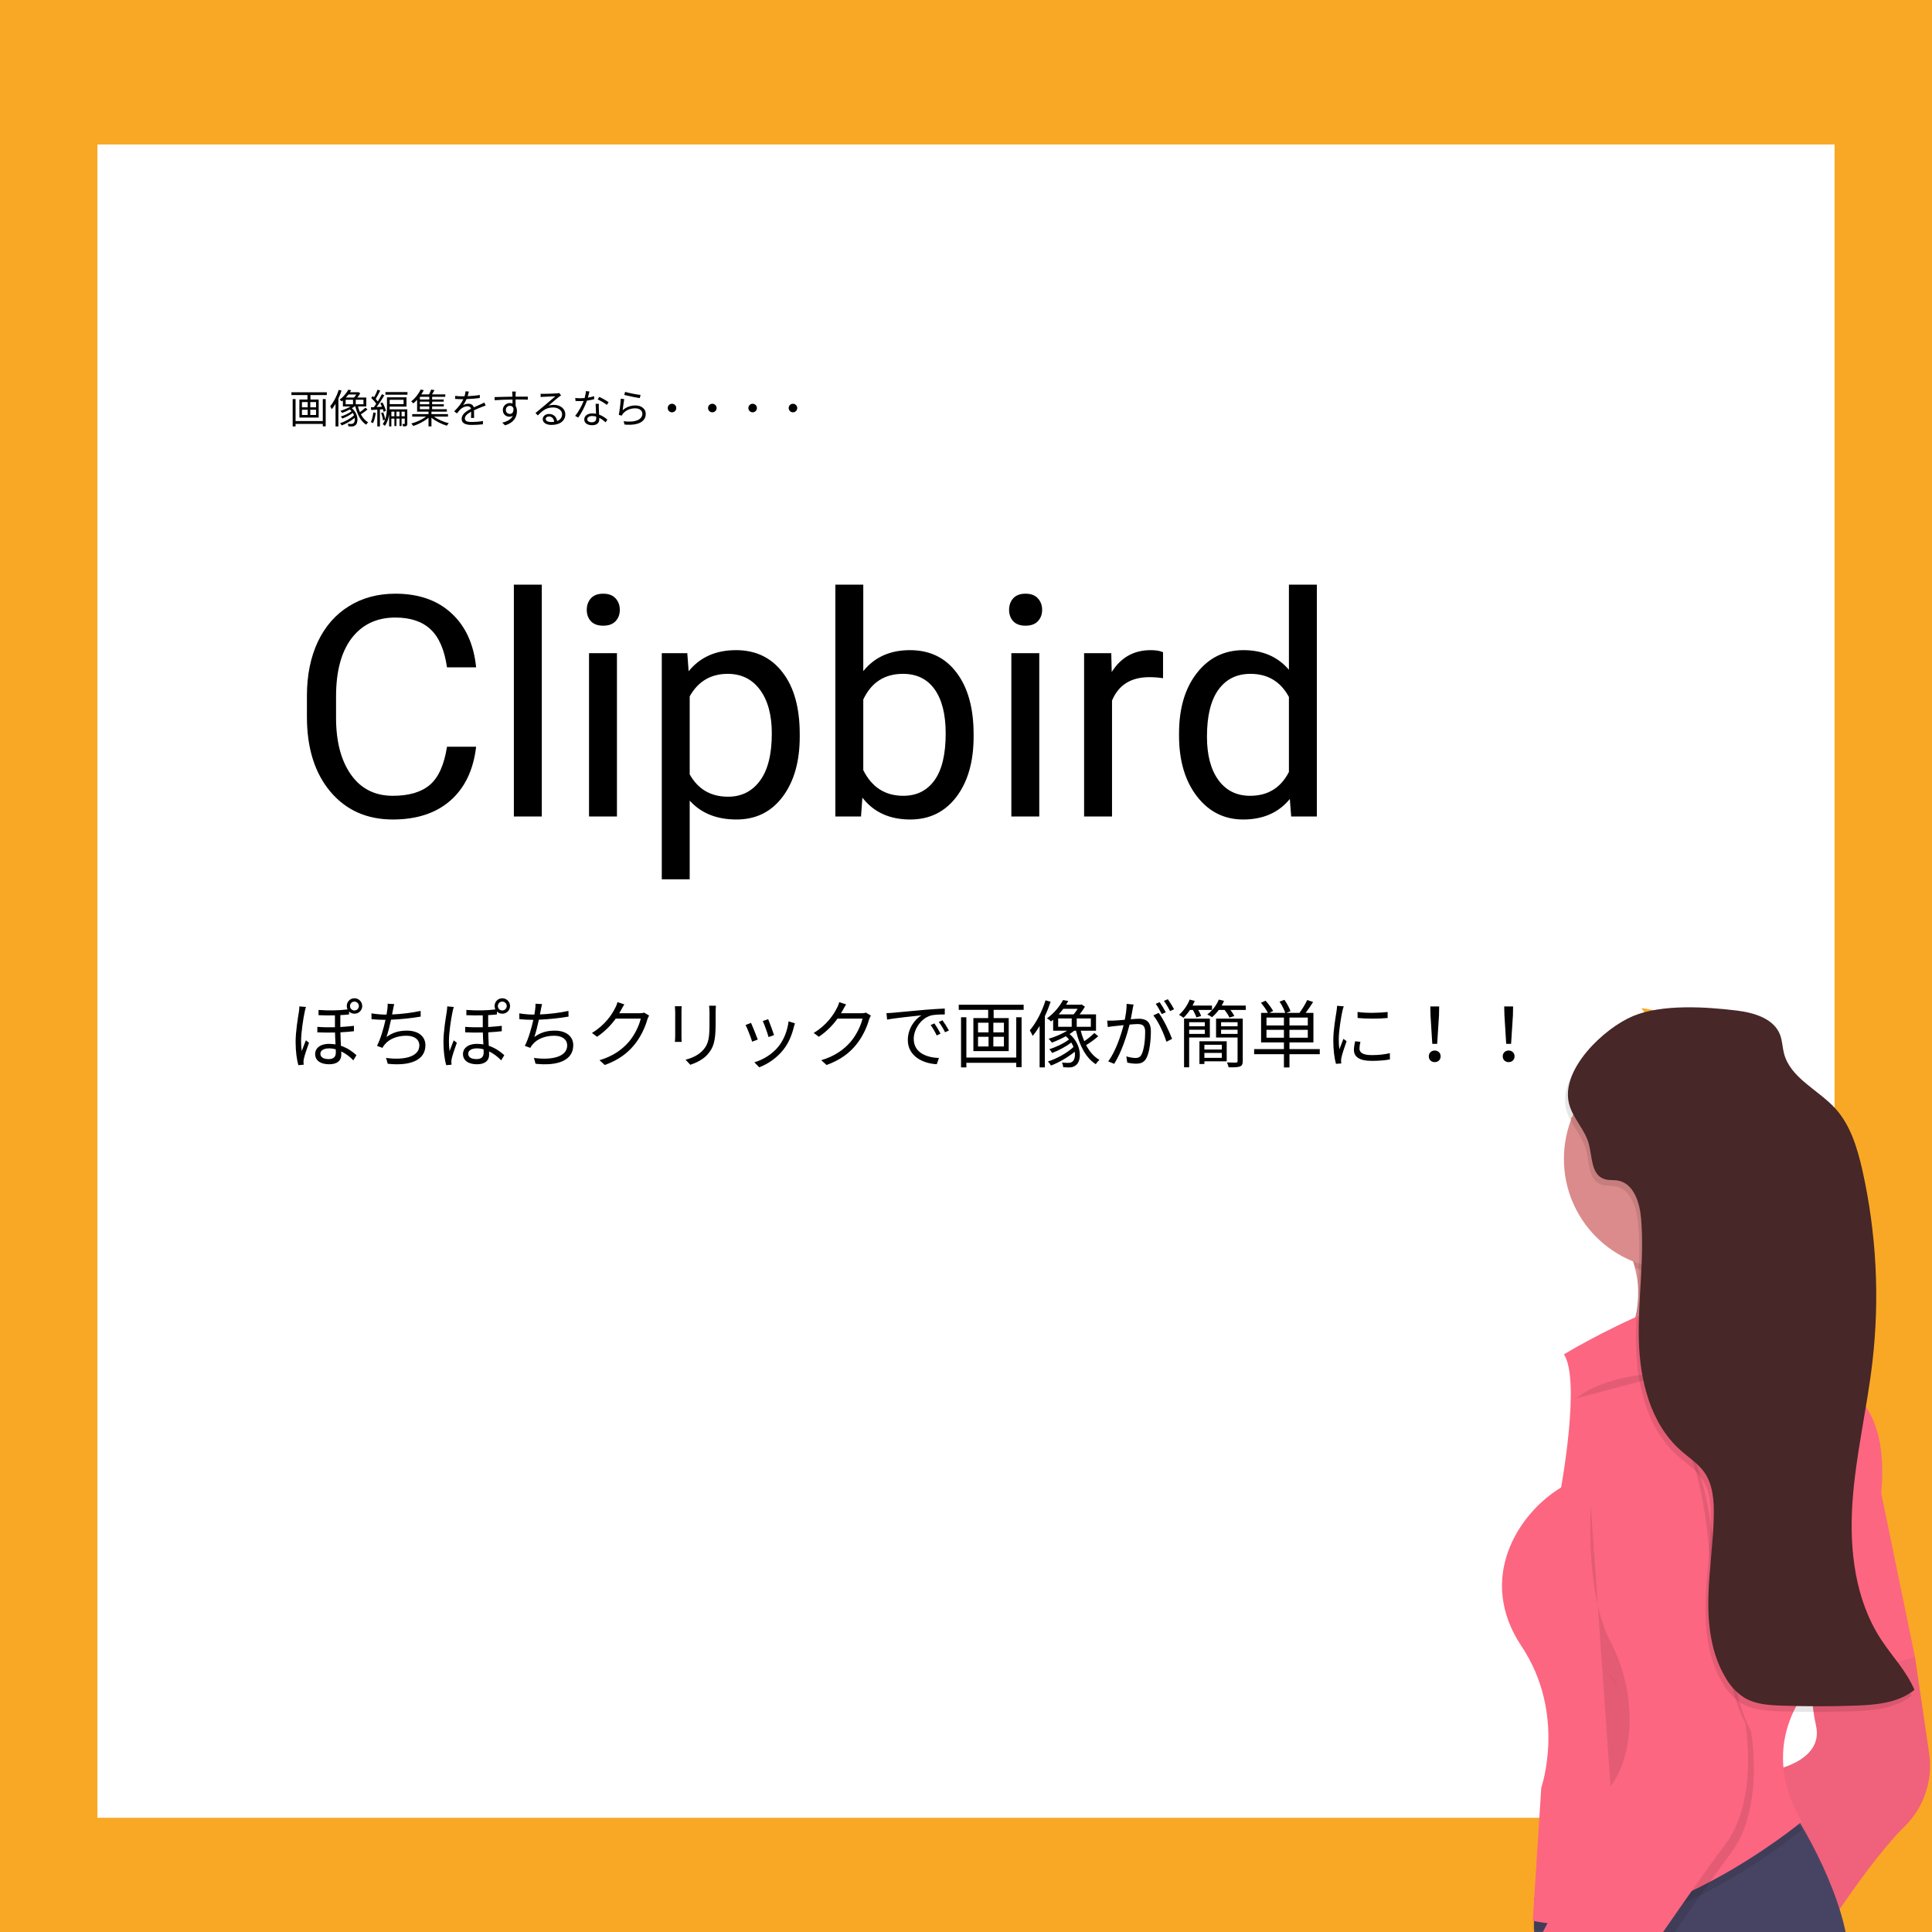 <svg width="575" height="575" viewBox="0 0 575 575" fill="none" xmlns="http://www.w3.org/2000/svg">
<g clip-path="url(#clip0)">
<path d="M575 0H0V575H575V0Z" fill="#F9A826"/>
<g filter="url(#filter0_d)">
<path d="M546 39H29V537H546V39Z" fill="white"/>
<path d="M96.068 121.316H87.968V114.776H87.104V122.912H87.968V122.168H96.068V122.876H96.932V114.776H96.068V121.316ZM94.064 117.224H92.348V115.664H94.064V117.224ZM94.064 119.516H92.348V117.944H94.064V119.516ZM89.864 117.944H91.568V119.516H89.864V117.944ZM89.864 115.664H91.568V117.224H89.864V115.664ZM86.732 112.748V113.576H91.508V114.908H89.108V120.272H94.844V114.908H92.396V113.576H97.268V112.748H86.732ZM100.82 112.028C100.244 113.876 99.296 115.7 98.264 116.9C98.408 117.116 98.648 117.584 98.732 117.8C99.128 117.332 99.5 116.792 99.86 116.192V122.912H100.712V114.596C101.072 113.84 101.384 113.048 101.648 112.256L100.82 112.028ZM102.872 114.968H105.068V116.324H102.872V114.968ZM106.028 113.408C105.836 113.72 105.608 114.056 105.368 114.308H102.956C103.232 114.008 103.472 113.708 103.7 113.408H106.028ZM108.176 116.324H105.884V114.968H108.176V116.324ZM108.752 117.332C108.332 117.74 107.684 118.28 107.108 118.664C106.88 118.136 106.688 117.56 106.532 116.96H109.016V114.308H106.352C106.664 113.924 106.976 113.48 107.216 113.06L106.664 112.688L106.508 112.736H104.156C104.288 112.532 104.408 112.328 104.516 112.136L103.664 111.98C103.172 112.904 102.284 114.08 101.048 114.956C101.264 115.052 101.552 115.28 101.708 115.46C101.828 115.364 101.948 115.268 102.056 115.172V116.96H104.336C103.472 117.5 102.344 117.968 101.324 118.268C101.48 118.424 101.732 118.724 101.852 118.892C102.572 118.628 103.376 118.268 104.108 117.86C104.312 118.028 104.48 118.196 104.636 118.376C103.82 119.012 102.476 119.648 101.432 119.96C101.6 120.116 101.792 120.392 101.888 120.572C102.896 120.2 104.144 119.54 104.996 118.88C105.152 119.12 105.272 119.36 105.356 119.6C104.396 120.536 102.62 121.52 101.204 121.952C101.384 122.12 101.588 122.396 101.708 122.612C102.98 122.132 104.516 121.244 105.56 120.368C105.68 121.112 105.512 121.736 105.176 121.976C104.96 122.156 104.744 122.18 104.444 122.18C104.216 122.18 103.856 122.168 103.472 122.132C103.616 122.348 103.676 122.684 103.688 122.888C104.024 122.912 104.36 122.924 104.612 122.924C105.092 122.912 105.416 122.84 105.764 122.552C106.736 121.82 106.712 119.168 104.72 117.5C104.996 117.332 105.248 117.152 105.476 116.96H105.764C106.328 119.348 107.372 121.388 108.98 122.396C109.1 122.18 109.376 121.856 109.568 121.688C108.68 121.196 107.96 120.344 107.408 119.3C108.02 118.928 108.8 118.376 109.376 117.86L108.752 117.332ZM111.104 118.76C110.972 119.804 110.744 120.884 110.372 121.616C110.54 121.676 110.888 121.832 111.02 121.928C111.404 121.16 111.668 120.02 111.836 118.892L111.104 118.76ZM113.96 117.8C114.056 118.088 114.128 118.352 114.164 118.568L114.848 118.28C114.704 117.608 114.284 116.564 113.828 115.772L113.204 116.012C113.372 116.336 113.54 116.696 113.684 117.056L112.076 117.14C112.844 116.132 113.732 114.764 114.38 113.648L113.648 113.324C113.336 113.96 112.904 114.74 112.436 115.484C112.268 115.256 112.052 114.992 111.812 114.728C112.232 114.068 112.748 113.084 113.156 112.256L112.388 111.968C112.148 112.628 111.716 113.552 111.332 114.236C111.212 114.116 111.08 113.984 110.96 113.876L110.48 114.428C111.032 114.944 111.632 115.64 111.98 116.18C111.74 116.552 111.5 116.888 111.272 117.188C110.96 117.2 110.66 117.212 110.396 117.224L110.48 118.028C111.02 117.992 111.632 117.956 112.292 117.908V122.912H113.072V117.86L113.96 117.8ZM119.516 119.9V118.52H120.464V119.9H119.516ZM117.98 119.9V118.52H118.904V119.9H117.98ZM116.48 119.9V118.52H117.38V119.9H116.48ZM120.116 114.992V116.276H115.976V114.992H120.116ZM121.22 117.824H115.952C115.964 117.536 115.976 117.272 115.976 117.008H120.98V114.248H115.172V116.876C115.172 118.028 115.112 119.504 114.632 120.824C114.56 120.236 114.332 119.384 114.044 118.724L113.42 118.916C113.696 119.6 113.936 120.5 113.972 121.088L114.608 120.908C114.428 121.376 114.2 121.832 113.9 122.24C114.08 122.336 114.416 122.588 114.548 122.744C115.256 121.772 115.628 120.536 115.808 119.324V122.912H116.48V120.584H117.38V122.792H117.98V120.584H118.904V122.792H119.516V120.584H120.464V122.06C120.464 122.168 120.44 122.192 120.368 122.192C120.272 122.192 120.02 122.192 119.732 122.18C119.828 122.384 119.948 122.696 119.972 122.912C120.416 122.912 120.728 122.888 120.956 122.78C121.172 122.636 121.22 122.42 121.22 122.072V117.824ZM114.716 112.688V113.468H121.268V112.688H114.716ZM124.964 116.96H127.76V117.788H124.964V116.96ZM127.76 114.896H124.964V114.092H127.76V114.896ZM127.76 116.324H124.964V115.532H127.76V116.324ZM133.328 119.984V119.252H128.408V118.508H132.992V117.788H128.612V116.96H132.092V116.324H128.612V115.532H132.056V114.896H128.612V114.092H132.524V113.384H128.588C128.816 113 129.068 112.544 129.308 112.1L128.312 111.956C128.18 112.364 127.928 112.928 127.688 113.384H125.372C125.66 112.952 125.912 112.532 126.128 112.124L125.204 111.944C124.676 113.024 123.704 114.428 122.372 115.472C122.564 115.592 122.864 115.856 123.008 116.06C123.416 115.724 123.788 115.352 124.136 114.98V118.508H127.532V119.252H122.684V119.984H126.788C125.648 120.872 123.908 121.664 122.396 122.048C122.588 122.216 122.852 122.552 122.984 122.78C124.508 122.3 126.308 121.376 127.532 120.332V122.9H128.408V120.308C129.632 121.34 131.444 122.24 132.992 122.696C133.124 122.468 133.376 122.144 133.568 121.964C132.056 121.592 130.316 120.848 129.188 119.984H133.328ZM141.104 120.38C141.092 119.804 141.08 118.796 141.068 118.112C141.968 117.692 142.82 117.344 143.492 117.08C143.804 116.96 144.236 116.792 144.536 116.708L144.152 115.808C143.816 115.976 143.528 116.12 143.168 116.276C142.544 116.564 141.824 116.852 141.008 117.236C140.828 116.528 140.204 116.156 139.436 116.156C138.908 116.156 138.224 116.324 137.792 116.6C138.224 116.048 138.596 115.388 138.86 114.776C140.156 114.728 141.62 114.62 142.796 114.44L142.808 113.552C141.68 113.744 140.384 113.852 139.172 113.912C139.34 113.372 139.448 112.88 139.532 112.544L138.548 112.46C138.524 112.868 138.416 113.408 138.248 113.936C137.972 113.948 137.72 113.948 137.468 113.948C136.928 113.948 136.1 113.9 135.464 113.828V114.728C136.112 114.776 136.916 114.8 137.42 114.8H137.912C137.468 115.736 136.688 116.96 135.176 118.424L135.992 119.036C136.4 118.556 136.736 118.112 137.072 117.788C137.624 117.296 138.344 116.912 139.124 116.912C139.64 116.912 140.072 117.152 140.192 117.644C138.812 118.364 137.396 119.252 137.396 120.656C137.396 122.108 138.764 122.468 140.468 122.468C141.5 122.468 142.82 122.384 143.72 122.276L143.744 121.304C142.7 121.484 141.428 121.592 140.504 121.592C139.28 121.592 138.356 121.46 138.356 120.524C138.356 119.744 139.124 119.132 140.228 118.532C140.228 119.156 140.216 119.924 140.18 120.38H141.104ZM151.76 119.192C151.1 119.192 150.548 118.76 150.548 118.016C150.548 117.248 151.136 116.768 151.748 116.768C152.216 116.768 152.612 116.984 152.804 117.5C152.912 118.628 152.456 119.192 151.76 119.192ZM153.596 114.896C155.336 114.896 156.416 114.92 157.088 114.956L157.1 114.056C156.524 114.056 155.06 114.044 153.62 114.044H153.44C153.44 113.732 153.452 113.456 153.452 113.276L153.512 112.532H152.42C152.444 112.676 152.48 113.024 152.492 113.276C152.504 113.444 152.516 113.72 152.516 114.056C150.752 114.08 148.52 114.152 147.2 114.176L147.224 115.112C148.712 115.004 150.728 114.92 152.528 114.908C152.54 115.316 152.54 115.736 152.54 116.084C152.3 116 152.036 115.952 151.748 115.952C150.62 115.952 149.648 116.852 149.648 118.028C149.648 119.312 150.608 120.02 151.616 120.02C152.012 120.02 152.348 119.924 152.636 119.72C152.144 120.776 151.04 121.424 149.48 121.784L150.308 122.588C153.068 121.76 153.848 119.972 153.848 118.364C153.848 117.776 153.716 117.248 153.464 116.84C153.452 116.3 153.44 115.568 153.44 114.896H153.596ZM163.988 121.604C163.1 121.604 162.416 121.268 162.416 120.68C162.416 120.272 162.824 119.948 163.364 119.948C164.264 119.948 164.828 120.596 164.936 121.532C164.648 121.58 164.324 121.604 163.988 121.604ZM166.436 112.976C166.304 113.012 166.136 113.036 165.788 113.072C165.164 113.132 162.344 113.216 161.732 113.216C161.492 113.216 161.156 113.216 160.892 113.18L160.916 114.176C161.168 114.128 161.444 114.116 161.72 114.104C162.332 114.068 164.672 113.96 165.296 113.936C164.708 114.464 163.232 115.712 162.572 116.264C161.876 116.84 160.352 118.112 159.368 118.928L160.064 119.636C161.576 118.1 162.656 117.272 164.612 117.272C166.112 117.272 167.288 118.124 167.288 119.288C167.288 120.26 166.748 120.944 165.812 121.304C165.656 120.2 164.852 119.204 163.364 119.204C162.26 119.204 161.528 119.948 161.528 120.764C161.528 121.748 162.524 122.468 164.144 122.468C166.652 122.468 168.248 121.22 168.248 119.3C168.248 117.692 166.82 116.492 164.84 116.492C164.312 116.492 163.772 116.564 163.232 116.744C164.144 115.976 165.74 114.572 166.328 114.128C166.508 113.996 166.772 113.816 166.988 113.672L166.436 112.976ZM181.136 115.712C180.572 115.28 179.216 114.512 178.352 114.128L177.884 114.872C178.676 115.232 179.96 115.964 180.596 116.504L181.136 115.712ZM176.816 113.912C176.216 114.104 175.592 114.248 174.968 114.344C175.16 113.66 175.316 112.94 175.436 112.508L174.368 112.412C174.344 113.048 174.176 113.804 173.996 114.464C173.54 114.5 173.096 114.524 172.676 114.524C172.16 114.524 171.656 114.5 171.212 114.44L171.284 115.34C171.728 115.364 172.22 115.376 172.664 115.376C173.012 115.376 173.36 115.364 173.708 115.34C173.168 116.732 172.16 118.628 171.164 119.78L172.1 120.26C173.048 118.976 174.104 116.912 174.692 115.232C175.472 115.136 176.216 114.98 176.84 114.8L176.816 113.912ZM177.44 120.548C177.44 121.136 177.116 121.676 176.144 121.676C175.22 121.676 174.776 121.304 174.776 120.752C174.776 120.212 175.352 119.816 176.228 119.816C176.648 119.816 177.056 119.876 177.428 119.984C177.44 120.2 177.44 120.392 177.44 120.548ZM177.272 116.18C177.296 117.008 177.356 118.172 177.392 119.144C177.044 119.072 176.66 119.036 176.264 119.036C174.92 119.036 173.888 119.744 173.888 120.836C173.888 122.012 174.956 122.552 176.264 122.552C177.728 122.552 178.352 121.772 178.352 120.824C178.352 120.692 178.352 120.524 178.34 120.344C179.108 120.716 179.744 121.244 180.248 121.7L180.764 120.884C180.152 120.356 179.324 119.768 178.304 119.396C178.28 118.676 178.232 117.896 178.22 117.464C178.208 117.02 178.196 116.672 178.232 116.18H177.272ZM185.792 113.54C186.704 113.792 189.284 114.32 190.412 114.476L190.64 113.54C189.584 113.444 187.064 112.952 186.044 112.628L185.792 113.54ZM185.78 114.788L184.76 114.656C184.688 115.904 184.4 118.4 184.16 119.48L185.06 119.696C185.144 119.504 185.252 119.3 185.42 119.096C186.26 118.1 187.508 117.524 189.092 117.524C190.304 117.524 191.18 118.184 191.18 119.132C191.18 120.752 189.344 121.832 185.6 121.376L185.888 122.36C190.304 122.732 192.188 121.292 192.188 119.156C192.188 117.764 190.976 116.672 189.152 116.672C187.736 116.672 186.452 117.104 185.312 118.1C185.42 117.332 185.624 115.604 185.78 114.788ZM198.728 117.44C198.728 118.148 199.292 118.712 200 118.712C200.708 118.712 201.272 118.148 201.272 117.44C201.272 116.732 200.708 116.168 200 116.168C199.292 116.168 198.728 116.732 198.728 117.44ZM210.728 117.44C210.728 118.148 211.292 118.712 212 118.712C212.708 118.712 213.272 118.148 213.272 117.44C213.272 116.732 212.708 116.168 212 116.168C211.292 116.168 210.728 116.732 210.728 117.44ZM222.728 117.44C222.728 118.148 223.292 118.712 224 118.712C224.708 118.712 225.272 118.148 225.272 117.44C225.272 116.732 224.708 116.168 224 116.168C223.292 116.168 222.728 116.732 222.728 117.44ZM234.728 117.44C234.728 118.148 235.292 118.712 236 118.712C236.708 118.712 237.272 118.148 237.272 117.44C237.272 116.732 236.708 116.168 236 116.168C235.292 116.168 234.728 116.732 234.728 117.44Z" fill="black"/>
<path d="M141.703 218.246C140.895 225.164 138.334 230.51 134.021 234.283C129.739 238.027 124.034 239.898 116.906 239.898C109.18 239.898 102.98 237.128 98.309 231.588C93.667 226.048 91.346 218.635 91.346 209.352V203.062C91.346 196.983 92.424 191.637 94.58 187.025C96.766 182.413 99.851 178.88 103.834 176.424C107.817 173.938 112.429 172.695 117.67 172.695C124.618 172.695 130.188 174.642 134.381 178.535C138.574 182.398 141.014 187.759 141.703 194.617H133.033C132.285 189.406 130.652 185.633 128.137 183.297C125.651 180.961 122.162 179.793 117.67 179.793C112.16 179.793 107.832 181.829 104.688 185.902C101.573 189.975 100.016 195.77 100.016 203.287V209.621C100.016 216.719 101.498 222.364 104.463 226.557C107.428 230.749 111.576 232.846 116.906 232.846C121.698 232.846 125.367 231.768 127.912 229.611C130.488 227.425 132.195 223.637 133.033 218.246H141.703ZM161.244 239H152.934V170H161.244V239ZM183.615 239H175.305V190.395H183.615V239ZM174.631 177.502C174.631 176.154 175.035 175.016 175.844 174.088C176.682 173.16 177.91 172.695 179.527 172.695C181.145 172.695 182.372 173.16 183.211 174.088C184.049 175.016 184.469 176.154 184.469 177.502C184.469 178.85 184.049 179.973 183.211 180.871C182.372 181.77 181.145 182.219 179.527 182.219C177.91 182.219 176.682 181.77 175.844 180.871C175.035 179.973 174.631 178.85 174.631 177.502ZM238.016 215.236C238.016 222.633 236.324 228.593 232.939 233.115C229.555 237.637 224.973 239.898 219.193 239.898C213.294 239.898 208.652 238.027 205.268 234.283V257.688H196.957V190.395H204.549L204.953 195.785C208.337 191.592 213.039 189.496 219.059 189.496C224.898 189.496 229.51 191.697 232.895 196.1C236.309 200.502 238.016 206.626 238.016 214.473V215.236ZM229.705 214.293C229.705 208.812 228.537 204.485 226.201 201.311C223.865 198.136 220.661 196.549 216.588 196.549C211.557 196.549 207.783 198.78 205.268 203.242V226.467C207.753 230.899 211.557 233.115 216.678 233.115C220.661 233.115 223.82 231.543 226.156 228.398C228.522 225.224 229.705 220.522 229.705 214.293ZM289.766 215.236C289.766 222.663 288.059 228.638 284.645 233.16C281.23 237.652 276.648 239.898 270.898 239.898C264.759 239.898 260.012 237.727 256.658 233.385L256.254 239H248.617V170H256.928V195.74C260.282 191.577 264.909 189.496 270.809 189.496C276.708 189.496 281.335 191.727 284.689 196.189C288.074 200.652 289.766 206.761 289.766 214.518V215.236ZM281.455 214.293C281.455 208.633 280.362 204.26 278.176 201.176C275.99 198.091 272.845 196.549 268.742 196.549C263.262 196.549 259.324 199.094 256.928 204.186V225.209C259.473 230.3 263.441 232.846 268.832 232.846C272.815 232.846 275.915 231.303 278.131 228.219C280.347 225.134 281.455 220.492 281.455 214.293ZM309.307 239H300.996V190.395H309.307V239ZM300.322 177.502C300.322 176.154 300.727 175.016 301.535 174.088C302.374 173.16 303.602 172.695 305.219 172.695C306.836 172.695 308.064 173.16 308.902 174.088C309.741 175.016 310.16 176.154 310.16 177.502C310.16 178.85 309.741 179.973 308.902 180.871C308.064 181.77 306.836 182.219 305.219 182.219C303.602 182.219 302.374 181.77 301.535 180.871C300.727 179.973 300.322 178.85 300.322 177.502ZM346.143 197.852C344.885 197.642 343.522 197.537 342.055 197.537C336.604 197.537 332.906 199.858 330.959 204.5V239H322.648V190.395H330.734L330.869 196.01C333.594 191.667 337.458 189.496 342.459 189.496C344.076 189.496 345.304 189.706 346.143 190.125V197.852ZM350.904 214.293C350.904 206.836 352.671 200.846 356.205 196.324C359.739 191.772 364.366 189.496 370.086 189.496C375.776 189.496 380.283 191.443 383.607 195.336V170H391.918V239H384.281L383.877 233.789C380.553 237.862 375.926 239.898 369.996 239.898C364.366 239.898 359.769 237.592 356.205 232.98C352.671 228.368 350.904 222.349 350.904 214.922V214.293ZM359.215 215.236C359.215 220.747 360.353 225.059 362.629 228.174C364.905 231.288 368.049 232.846 372.062 232.846C377.333 232.846 381.182 230.48 383.607 225.748V203.422C381.122 198.84 377.303 196.549 372.152 196.549C368.079 196.549 364.905 198.121 362.629 201.266C360.353 204.41 359.215 209.067 359.215 215.236Z" fill="black"/>
<path d="M89.102 295.522C89.102 295.984 89.036 296.556 88.97 297.062C88.684 298.844 87.98 302.914 87.98 306.104C87.98 309.052 88.354 311.45 88.794 313.012L90.378 312.88C90.356 312.66 90.334 312.352 90.334 312.132C90.312 311.868 90.356 311.472 90.422 311.164C90.642 310.086 91.412 307.864 91.962 306.346L91.038 305.62C90.686 306.5 90.158 307.842 89.806 308.832C89.652 307.754 89.608 306.874 89.608 305.818C89.608 303.376 90.246 299.152 90.686 297.128C90.752 296.732 90.928 296.05 91.06 295.698L89.102 295.522ZM105.492 294.092C106.218 294.092 106.812 294.686 106.812 295.412C106.812 296.16 106.218 296.732 105.492 296.732C104.744 296.732 104.172 296.16 104.172 295.412C104.172 294.686 104.744 294.092 105.492 294.092ZM99.948 309.206C99.948 310.35 99.486 311.208 97.814 311.208C96.318 311.208 95.35 310.68 95.35 309.58C95.35 308.656 96.362 308.018 97.902 308.018C98.584 308.018 99.244 308.106 99.926 308.304C99.948 308.656 99.948 308.964 99.948 309.206ZM103.886 297.062C104.304 297.458 104.854 297.7 105.492 297.7C106.768 297.7 107.802 296.71 107.802 295.412C107.802 294.136 106.768 293.102 105.492 293.102C104.194 293.102 103.204 294.136 103.204 295.412C103.204 295.786 103.292 296.116 103.424 296.424C100.96 296.732 98.078 296.82 94.8 296.578V298.14C96.538 298.206 98.166 298.228 99.684 298.184V301.726C97.99 301.77 96.208 301.748 94.448 301.616V303.244C96.186 303.332 97.99 303.332 99.706 303.288C99.728 304.432 99.794 305.73 99.86 306.83C99.244 306.742 98.628 306.676 97.946 306.676C95.086 306.676 93.788 308.15 93.788 309.668C93.788 311.736 95.548 312.748 97.968 312.748C100.3 312.748 101.576 311.692 101.576 309.91C101.576 309.624 101.576 309.294 101.554 308.92C102.852 309.536 104.084 310.46 105.162 311.582L106.086 310.042C105.03 309.074 103.512 307.93 101.466 307.248C101.422 305.994 101.334 304.586 101.312 303.244C102.808 303.156 104.194 303.046 105.338 302.914V301.308C104.128 301.44 102.764 301.572 101.29 301.66V298.118C102.214 298.074 103.072 298.008 103.886 297.92V297.062ZM125.182 296.864C122.52 297.458 119.308 297.81 116.69 297.92C116.8 297.436 116.866 296.996 116.932 296.666C117.042 296.094 117.174 295.412 117.328 294.84L115.37 294.73C115.392 295.324 115.37 295.83 115.26 296.534C115.216 296.908 115.15 297.392 115.04 297.964H114.688C113.368 297.964 111.696 297.788 110.552 297.59L110.574 299.328C111.828 299.438 113.236 299.526 114.71 299.526H114.732C114.182 301.99 113.302 305.114 112.202 307.27L113.83 307.864C114.028 307.468 114.226 307.182 114.512 306.852C115.942 305.114 118.34 304.256 120.936 304.256C123.488 304.256 124.808 305.488 124.808 307.116C124.808 310.68 119.924 311.56 114.908 310.856L115.392 312.594C121.992 313.32 126.612 311.604 126.612 307.072C126.612 304.52 124.588 302.738 121.112 302.738C118.692 302.738 116.91 303.288 115.018 304.63C115.48 303.376 115.986 301.308 116.382 299.482C119.176 299.372 122.652 299.02 125.204 298.558L125.182 296.864ZM133.102 295.522C133.102 295.984 133.036 296.556 132.97 297.062C132.684 298.844 131.98 302.914 131.98 306.104C131.98 309.052 132.354 311.45 132.794 313.012L134.378 312.88C134.356 312.66 134.334 312.352 134.334 312.132C134.312 311.868 134.356 311.472 134.422 311.164C134.642 310.086 135.412 307.864 135.962 306.346L135.038 305.62C134.686 306.5 134.158 307.842 133.806 308.832C133.652 307.754 133.608 306.874 133.608 305.818C133.608 303.376 134.246 299.152 134.686 297.128C134.752 296.732 134.928 296.05 135.06 295.698L133.102 295.522ZM149.492 294.092C150.218 294.092 150.812 294.686 150.812 295.412C150.812 296.16 150.218 296.732 149.492 296.732C148.744 296.732 148.172 296.16 148.172 295.412C148.172 294.686 148.744 294.092 149.492 294.092ZM143.948 309.206C143.948 310.35 143.486 311.208 141.814 311.208C140.318 311.208 139.35 310.68 139.35 309.58C139.35 308.656 140.362 308.018 141.902 308.018C142.584 308.018 143.244 308.106 143.926 308.304C143.948 308.656 143.948 308.964 143.948 309.206ZM147.886 297.062C148.304 297.458 148.854 297.7 149.492 297.7C150.768 297.7 151.802 296.71 151.802 295.412C151.802 294.136 150.768 293.102 149.492 293.102C148.194 293.102 147.204 294.136 147.204 295.412C147.204 295.786 147.292 296.116 147.424 296.424C144.96 296.732 142.078 296.82 138.8 296.578V298.14C140.538 298.206 142.166 298.228 143.684 298.184V301.726C141.99 301.77 140.208 301.748 138.448 301.616V303.244C140.186 303.332 141.99 303.332 143.706 303.288C143.728 304.432 143.794 305.73 143.86 306.83C143.244 306.742 142.628 306.676 141.946 306.676C139.086 306.676 137.788 308.15 137.788 309.668C137.788 311.736 139.548 312.748 141.968 312.748C144.3 312.748 145.576 311.692 145.576 309.91C145.576 309.624 145.576 309.294 145.554 308.92C146.852 309.536 148.084 310.46 149.162 311.582L150.086 310.042C149.03 309.074 147.512 307.93 145.466 307.248C145.422 305.994 145.334 304.586 145.312 303.244C146.808 303.156 148.194 303.046 149.338 302.914V301.308C148.128 301.44 146.764 301.572 145.29 301.66V298.118C146.214 298.074 147.072 298.008 147.886 297.92V297.062ZM169.182 296.864C166.52 297.458 163.308 297.81 160.69 297.92C160.8 297.436 160.866 296.996 160.932 296.666C161.042 296.094 161.174 295.412 161.328 294.84L159.37 294.73C159.392 295.324 159.37 295.83 159.26 296.534C159.216 296.908 159.15 297.392 159.04 297.964H158.688C157.368 297.964 155.696 297.788 154.552 297.59L154.574 299.328C155.828 299.438 157.236 299.526 158.71 299.526H158.732C158.182 301.99 157.302 305.114 156.202 307.27L157.83 307.864C158.028 307.468 158.226 307.182 158.512 306.852C159.942 305.114 162.34 304.256 164.936 304.256C167.488 304.256 168.808 305.488 168.808 307.116C168.808 310.68 163.924 311.56 158.908 310.856L159.392 312.594C165.992 313.32 170.612 311.604 170.612 307.072C170.612 304.52 168.588 302.738 165.112 302.738C162.692 302.738 160.91 303.288 159.018 304.63C159.48 303.376 159.986 301.308 160.382 299.482C163.176 299.372 166.652 299.02 169.204 298.558L169.182 296.864ZM191.71 297.37C191.358 297.502 190.874 297.568 190.28 297.568H184.296C184.494 297.26 184.67 296.952 184.824 296.644C185.044 296.226 185.44 295.5 185.814 294.928L183.768 294.246C183.636 294.818 183.328 295.61 183.086 295.984C182.14 297.964 179.984 301.154 176.178 303.42L177.696 304.564C180.094 302.958 181.942 301 183.262 299.152H190.698C190.258 301.154 188.916 303.992 187.2 306.016C185.198 308.348 182.448 310.35 178.422 311.538L180.006 312.968C184.142 311.45 186.76 309.426 188.762 306.984C190.72 304.608 192.062 301.616 192.656 299.416C192.788 299.064 193.008 298.558 193.184 298.25L191.71 297.37ZM200.862 295.478C200.906 295.896 200.95 296.666 200.95 297.062V304.388C200.95 305.048 200.884 305.752 200.862 306.082H202.886C202.842 305.686 202.82 304.96 202.82 304.41V297.062C202.82 296.534 202.842 295.896 202.886 295.478H200.862ZM211.048 295.324C211.092 295.852 211.158 296.49 211.158 297.216V300.692C211.158 304.85 210.894 306.632 209.31 308.458C207.946 309.998 206.054 310.878 204.03 311.384L205.46 312.902C207.066 312.352 209.266 311.406 210.696 309.69C212.28 307.798 212.984 306.06 212.984 300.78V297.216C212.984 296.49 213.028 295.852 213.072 295.324H211.048ZM228.626 299.328L227.02 299.878C227.482 300.868 228.494 303.662 228.736 304.652L230.364 304.08C230.078 303.112 229 300.208 228.626 299.328ZM234.698 299.966C234.368 302.782 233.224 305.576 231.662 307.49C229.858 309.756 227.064 311.428 224.512 312.154L225.964 313.65C228.428 312.704 231.112 310.988 233.136 308.414C234.72 306.434 235.666 304.08 236.26 301.66C236.348 301.374 236.436 301.022 236.59 300.56L234.698 299.966ZM223.522 300.428L221.894 301.066C222.334 301.836 223.522 304.872 223.852 306.016L225.524 305.4C225.106 304.256 223.962 301.374 223.522 300.428ZM257.71 297.37C257.358 297.502 256.874 297.568 256.28 297.568H250.296C250.494 297.26 250.67 296.952 250.824 296.644C251.044 296.226 251.44 295.5 251.814 294.928L249.768 294.246C249.636 294.818 249.328 295.61 249.086 295.984C248.14 297.964 245.984 301.154 242.178 303.42L243.696 304.564C246.094 302.958 247.942 301 249.262 299.152H256.698C256.258 301.154 254.916 303.992 253.2 306.016C251.198 308.348 248.448 310.35 244.422 311.538L246.006 312.968C250.142 311.45 252.76 309.426 254.762 306.984C256.72 304.608 258.062 301.616 258.656 299.416C258.788 299.064 259.008 298.558 259.184 298.25L257.71 297.37ZM278.104 300.582L276.982 301.066C277.642 301.968 278.28 303.112 278.786 304.168L279.908 303.64C279.446 302.672 278.61 301.308 278.104 300.582ZM280.502 299.658L279.402 300.164C280.106 301.088 280.744 302.166 281.272 303.222L282.416 302.694C281.888 301.726 281.03 300.384 280.502 299.658ZM263.826 297.524L264.024 299.46C266.378 298.976 272.318 298.404 274.232 298.184C272.23 299.372 270.184 302.144 270.184 305.532C270.184 310.394 274.782 312.55 278.808 312.726L279.446 310.878C275.904 310.746 271.944 309.404 271.944 305.158C271.944 302.584 273.814 299.262 276.916 298.272C278.038 297.942 279.93 297.92 281.184 297.92V296.16C279.732 296.226 277.686 296.336 275.31 296.534C271.306 296.886 267.192 297.282 265.762 297.414C265.344 297.458 264.662 297.502 263.826 297.524ZM302.458 310.746H287.608V298.756H286.024V313.672H287.608V312.308H302.458V313.606H304.042V298.756H302.458V310.746ZM298.784 303.244H295.638V300.384H298.784V303.244ZM298.784 307.446H295.638V304.564H298.784V307.446ZM291.084 304.564H294.208V307.446H291.084V304.564ZM291.084 300.384H294.208V303.244H291.084V300.384ZM285.342 295.038V296.556H294.098V298.998H289.698V308.832H300.214V298.998H295.726V296.556H304.658V295.038H285.342ZM311.17 293.718C310.114 297.106 308.376 300.45 306.484 302.65C306.748 303.046 307.188 303.904 307.342 304.3C308.068 303.442 308.75 302.452 309.41 301.352V313.672H310.972V298.426C311.632 297.04 312.204 295.588 312.688 294.136L311.17 293.718ZM314.932 299.108H318.958V301.594H314.932V299.108ZM320.718 296.248C320.366 296.82 319.948 297.436 319.508 297.898H315.086C315.592 297.348 316.032 296.798 316.45 296.248H320.718ZM324.656 301.594H320.454V299.108H324.656V301.594ZM325.712 303.442C324.942 304.19 323.754 305.18 322.698 305.884C322.28 304.916 321.928 303.86 321.642 302.76H326.196V297.898H321.312C321.884 297.194 322.456 296.38 322.896 295.61L321.884 294.928L321.598 295.016H317.286C317.528 294.642 317.748 294.268 317.946 293.916L316.384 293.63C315.482 295.324 313.854 297.48 311.588 299.086C311.984 299.262 312.512 299.68 312.798 300.01C313.018 299.834 313.238 299.658 313.436 299.482V302.76H317.616C316.032 303.75 313.964 304.608 312.094 305.158C312.38 305.444 312.842 305.994 313.062 306.302C314.382 305.818 315.856 305.158 317.198 304.41C317.572 304.718 317.88 305.026 318.166 305.356C316.67 306.522 314.206 307.688 312.292 308.26C312.6 308.546 312.952 309.052 313.128 309.382C314.976 308.7 317.264 307.49 318.826 306.28C319.112 306.72 319.332 307.16 319.486 307.6C317.726 309.316 314.47 311.12 311.874 311.912C312.204 312.22 312.578 312.726 312.798 313.122C315.13 312.242 317.946 310.614 319.86 309.008C320.08 310.372 319.772 311.516 319.156 311.956C318.76 312.286 318.364 312.33 317.814 312.33C317.396 312.33 316.736 312.308 316.032 312.242C316.296 312.638 316.406 313.254 316.428 313.628C317.044 313.672 317.66 313.694 318.122 313.694C319.002 313.672 319.596 313.54 320.234 313.012C322.016 311.67 321.972 306.808 318.32 303.75C318.826 303.442 319.288 303.112 319.706 302.76H320.234C321.268 307.138 323.182 310.878 326.13 312.726C326.35 312.33 326.856 311.736 327.208 311.428C325.58 310.526 324.26 308.964 323.248 307.05C324.37 306.368 325.8 305.356 326.856 304.41L325.712 303.442ZM349.428 296.38C349.01 295.566 348.152 294.18 347.58 293.388L346.414 293.872C347.03 294.708 347.756 295.962 348.24 296.908L349.428 296.38ZM346.964 297.282C346.502 296.402 345.688 295.038 345.138 294.268L343.972 294.752C344.566 295.588 345.314 296.93 345.754 297.81L346.964 297.282ZM335.304 294.774C335.326 296.248 335.062 297.942 334.754 299.504C333.434 299.614 332.18 299.724 331.454 299.746C330.75 299.768 330.2 299.768 329.518 299.746L329.694 301.66C330.244 301.55 331.124 301.462 331.652 301.396C332.224 301.33 333.258 301.22 334.402 301.11C333.654 304.014 332.048 308.92 329.826 311.89L331.608 312.616C333.896 308.964 335.392 304.058 336.184 300.934C337.13 300.846 337.988 300.78 338.516 300.78C339.924 300.78 340.826 301.132 340.826 303.112C340.826 305.466 340.496 308.304 339.792 309.756C339.33 310.702 338.692 310.878 337.9 310.878C337.284 310.878 336.14 310.702 335.216 310.394L335.502 312.264C336.206 312.418 337.24 312.572 338.076 312.572C339.484 312.572 340.562 312.22 341.266 310.768C342.168 308.942 342.52 305.51 342.52 302.914C342.52 299.966 340.936 299.196 338.978 299.196C338.45 299.196 337.548 299.262 336.536 299.35C336.778 298.184 336.976 296.908 337.108 296.27C337.174 295.83 337.284 295.39 337.372 294.972L335.304 294.774ZM343.246 298.206C344.764 299.988 346.48 303.794 347.14 306.038L348.834 305.202C348.108 303.178 346.216 299.218 344.852 297.458L343.246 298.206ZM355.038 296.578C355.456 297.326 355.896 298.206 356.072 298.8L357.48 298.382C357.326 297.898 356.996 297.216 356.622 296.578H360.714V295.28H354.928C355.17 294.818 355.39 294.356 355.588 293.894L354.07 293.498C353.41 295.192 352.222 296.886 350.902 298.03C351.298 298.228 351.936 298.668 352.244 298.91C352.882 298.272 353.564 297.48 354.158 296.578H355.038ZM358.58 300.23V301.44H353.916V300.23H358.58ZM353.916 303.706V302.474H358.58V303.706H353.916ZM360.076 304.784V299.152H352.398V313.65H353.916V304.784H360.076ZM363.64 306.94V308.348H358.448V306.94H363.64ZM358.448 310.834V309.36H363.64V310.834H358.448ZM365.092 305.906H356.974V312.66H358.448V311.868H365.092V305.906ZM363.42 303.706V302.474H368.326V303.706H363.42ZM368.326 300.23V301.44H363.42V300.23H368.326ZM369.866 299.152H361.924V304.784H368.326V311.802C368.326 312.11 368.216 312.22 367.886 312.242C367.534 312.242 366.39 312.264 365.158 312.198C365.356 312.616 365.598 313.254 365.664 313.65C367.292 313.672 368.37 313.65 369.03 313.408C369.646 313.166 369.866 312.704 369.866 311.802V299.152ZM363.596 295.28C363.86 294.818 364.102 294.356 364.3 293.872L362.738 293.498C362.056 295.214 360.758 296.842 359.306 297.92C359.702 298.096 360.406 298.492 360.714 298.734C361.418 298.162 362.122 297.414 362.738 296.578H364.454C365.048 297.326 365.664 298.25 365.906 298.866L367.358 298.382C367.116 297.876 366.676 297.194 366.192 296.578H370.768V295.28H363.596ZM376.928 304.85V302.496H382.12V304.85H376.928ZM376.928 298.844H382.12V301.198H376.928V298.844ZM389.226 301.198H383.77V298.844H389.226V301.198ZM389.226 304.85H383.77V302.496H389.226V304.85ZM392.79 308.238H383.77V306.236H390.898V297.458H388.588C389.314 296.512 390.128 295.302 390.81 294.202L389.05 293.63C388.522 294.774 387.554 296.402 386.74 297.458H382.824L384.078 296.952C383.792 296.028 383 294.62 382.274 293.564L380.822 294.114C381.526 295.148 382.23 296.534 382.516 297.458H377.786L378.908 296.886C378.468 296.05 377.5 294.752 376.664 293.828L375.278 294.444C376.048 295.346 376.928 296.6 377.346 297.458H375.322V306.236H382.12V308.238H373.254V309.756H382.12V313.694H383.77V309.756H392.79V308.238ZM397.938 295.346C397.938 295.808 397.85 296.38 397.784 296.886C397.52 298.668 396.816 302.408 396.816 305.62C396.816 308.568 397.168 311.076 397.608 312.616L399.192 312.506L399.126 311.736C399.126 311.494 399.17 311.076 399.236 310.768C399.434 309.734 400.226 307.424 400.776 305.884L399.83 305.18C399.478 306.038 398.994 307.314 398.62 308.304C398.488 307.248 398.444 306.368 398.444 305.312C398.444 302.87 399.082 298.976 399.5 296.974C399.588 296.578 399.786 295.874 399.918 295.5L397.938 295.346ZM403.306 305.906C403.108 306.83 402.954 307.688 402.954 308.48C402.954 310.526 404.582 311.736 408.234 311.736C410.5 311.736 412.326 311.56 413.668 311.296L413.646 309.448C411.886 309.844 410.214 310.02 408.256 310.02C405.264 310.02 404.604 309.052 404.604 308.062C404.604 307.468 404.692 306.852 404.89 306.06L403.306 305.906ZM404.054 298.976C406.43 299.218 410.654 299.218 412.986 298.976V297.172C410.808 297.48 406.408 297.568 404.032 297.172L404.054 298.976ZM426.274 306.676H427.726L428.276 298.14L428.32 295.544H425.68L425.746 298.14L426.274 306.676ZM427 312.11C427.968 312.11 428.76 311.45 428.76 310.372C428.76 309.338 427.968 308.656 427 308.656C426.032 308.656 425.24 309.338 425.24 310.372C425.24 311.45 426.032 312.11 427 312.11ZM448.274 306.676H449.726L450.276 298.14L450.32 295.544H447.68L447.746 298.14L448.274 306.676ZM449 312.11C449.968 312.11 450.76 311.45 450.76 310.372C450.76 309.338 449.968 308.656 449 308.656C448.032 308.656 447.24 309.338 447.24 310.372C447.24 311.45 448.032 312.11 449 312.11Z" fill="black"/>
</g>
<path d="M511.23 342.39L467.54 332.54C467.54 332.54 477.85 378.62 511.23 342.39Z" fill="#F9A826"/>
<path d="M528.42 307L488.49 300C488.49 300 513.57 338.15 528.42 307Z" fill="#F9A826"/>
<path d="M478.93 403.931C478.93 403.931 519.39 408.14 513.49 391.29C511.84 386.512 511.41 381.397 512.24 376.411C513.289 370.228 515.735 364.366 519.39 359.271L481.46 365.171C483.733 368.971 485.463 373.071 486.6 377.35C491.12 395.22 478.93 403.931 478.93 403.931Z" fill="#DB8B8B"/>
<path d="M564.9 479.78L569.96 493.27L574.17 521.93C574.739 525.923 574.347 529.993 573.027 533.804C571.707 537.615 569.497 541.055 566.58 543.84C556.47 553.95 542.98 575.02 542.98 575.02L526.98 527.02C526.98 527.02 542.98 524.49 540.47 513.53C537.96 502.57 538.77 482.27 538.77 482.27L564.9 479.78Z" fill="#FC6681"/>
<path opacity="0.05" d="M564.9 479.78L569.96 493.27L574.17 521.93C574.739 525.923 574.347 529.993 573.027 533.804C571.707 537.615 569.497 541.055 566.58 543.84C556.47 553.95 542.98 575.02 542.98 575.02L526.98 527.02C526.98 527.02 542.98 524.49 540.47 513.53C537.96 502.57 538.77 482.27 538.77 482.27L564.9 479.78Z" fill="black"/>
<path d="M456.18 628.96C457.02 640.76 471.35 683.74 471.35 683.74L481.46 719.11C488.705 744.119 492.443 770.013 492.57 796.05C492.57 804.68 493.36 813.58 495.8 820.27C502.54 838.81 489.06 864.1 489.06 864.1C500.86 885.17 521.06 870.84 521.06 870.84V857.36C521.06 857.36 537.06 784.03 532.86 769.71C528.66 755.39 526.96 716.61 526.96 716.61V646.61C540.461 633.157 548.671 615.296 550.09 596.29C550.29 593.53 550.45 590.63 550.56 587.62C551.24 568.62 538.24 546.31 533.16 538.37C531.94 536.45 531.16 535.37 531.16 535.37L456.74 564.89L456.57 564.96V567.84V574.21L456.18 628.96Z" fill="#474463"/>
<path opacity="0.1" d="M481.46 365.161C483.733 368.961 485.463 373.061 486.6 377.341C490.72 378.904 495.111 379.626 499.515 379.464C503.919 379.303 508.245 378.261 512.24 376.401C513.291 370.221 515.736 364.363 519.39 359.271L481.46 365.161Z" fill="black"/>
<path d="M498.32 377.791C516.474 377.791 531.19 363.074 531.19 344.921C531.19 326.767 516.474 312.051 498.32 312.051C480.166 312.051 465.45 326.767 465.45 344.921C465.45 363.074 480.166 377.791 498.32 377.791Z" fill="#DB8B8B"/>
<path opacity="0.1" d="M456.18 574.18L456.54 574.25C491.88 581.52 536.25 544.68 536.25 544.68C535.061 542.675 534.034 540.579 533.18 538.41C531.96 536.49 531.18 535.41 531.18 535.41L456.76 564.93L456.57 567.88L456.18 574.18Z" fill="black"/>
<path d="M465.45 403.08C465.45 403.08 512.65 374.42 527.82 386.22L548.89 413.22C548.89 413.22 562.38 417.43 559.89 444.4L569.96 493.27L539.62 500.86C539.62 500.86 521.92 517.72 536.25 542.16C536.25 542.16 491.58 579.24 456.18 571.66L458.71 532.05C458.71 532.05 466.3 510.14 452.81 489.91C439.32 469.68 451.97 450.3 464.61 442.71C464.61 442.7 470.5 410.67 465.45 403.08Z" fill="#FC6681"/>
<path opacity="0.1" d="M489.05 419.101C489.05 419.101 505.91 417.411 510.12 461.241C514.33 505.071 521.12 515.181 521.12 515.181C521.12 515.181 525.33 537.941 515.22 551.421C505.11 564.901 485.72 593.561 485.72 593.561C485.72 593.561 464.65 599.461 460.44 578.391L486.57 529.511C486.57 529.511 490.78 512.651 480.67 500.851C470.56 489.051 462.92 410.671 489.05 419.101Z" fill="black"/>
<path d="M487.33 416.57C487.33 416.57 504.19 414.88 508.4 458.71C512.61 502.54 519.4 512.65 519.4 512.65C519.4 512.65 523.61 535.41 513.5 548.89C503.39 562.37 484 591.03 484 591.03C484 591.03 462.93 596.93 458.72 575.86L484.85 526.98C484.85 526.98 489.06 510.12 478.95 498.32C468.84 486.52 461.23 408.14 487.33 416.57Z" fill="#FC6681"/>
<path opacity="0.1" d="M473.45 448.17C473.45 448.17 471.77 474.27 479.33 488.63C486.89 502.99 486.92 521.5 479.33 531.63" fill="black"/>
<path opacity="0.1" d="M469.24 416.15C469.24 416.15 475.98 409.41 495.37 408.56C514.76 407.71 523.18 401.82 523.18 401.82" fill="black"/>
<path opacity="0.1" d="M516.12 302.45C521.24 303.08 527.12 304.84 528.94 309.65C529.62 311.42 529.64 313.37 530.11 315.2C532.02 322.56 540.31 325.99 545.42 331.62C549.93 336.62 551.92 343.31 553.42 349.86C557.628 368.643 558.642 388.001 556.42 407.12C554.78 421.12 551.42 434.86 550.48 448.9C549.54 462.94 551.26 477.71 558.93 489.51C562.23 494.58 566.59 499.04 568.93 504.62C564.1 508.54 557.43 509.1 551.2 509.31C543.953 509.557 536.703 509.557 529.45 509.31C525.65 509.18 521.68 508.93 518.4 507.01C515.971 505.457 513.976 503.314 512.6 500.78C508.45 493.78 507.41 485.28 507.6 477.12C507.79 468.96 509.07 460.84 509.22 452.67C509.3 448.22 508.95 443.49 506.39 439.85C504.54 437.22 501.73 435.45 499.33 433.32C490.33 425.32 487.21 412.5 486.91 400.45C486.61 388.4 488.6 376.33 487.58 364.32C487.18 359.62 485.42 353.97 480.8 353.06C479.34 352.77 477.8 353.06 476.4 352.5C472.69 351.07 473.05 345.84 471.99 342.01C470.8 337.71 467.13 334.39 466.1 330.01C463.67 319.81 476.65 307.64 485.16 304.09C493.81 300.47 507 301.33 516.12 302.45Z" fill="black"/>
<path d="M516.96 300.77C522.08 301.4 527.96 303.16 529.78 307.97C530.46 309.74 530.48 311.69 530.95 313.52C532.86 320.88 541.15 324.31 546.26 329.94C550.77 334.94 552.76 341.63 554.26 348.18C558.468 366.963 559.482 386.321 557.26 405.44C555.62 419.44 552.26 433.18 551.32 447.22C550.38 461.26 552.1 476.03 559.77 487.83C563.07 492.9 567.43 497.36 569.77 502.94C564.94 506.86 558.27 507.42 552.04 507.63C544.793 507.877 537.543 507.877 530.29 507.63C526.49 507.5 522.52 507.25 519.24 505.33C516.811 503.777 514.816 501.634 513.44 499.1C509.29 492.1 508.25 483.6 508.44 475.44C508.63 467.28 509.91 459.16 510.06 450.99C510.14 446.54 509.79 441.81 507.23 438.17C505.38 435.54 502.57 433.77 500.17 431.64C491.17 423.64 488.05 410.82 487.75 398.77C487.45 386.72 489.44 374.65 488.42 362.64C488.02 357.94 486.26 352.29 481.64 351.38C480.18 351.09 478.64 351.38 477.24 350.82C473.53 349.39 473.89 344.16 472.83 340.33C471.64 336.03 467.97 332.71 466.94 328.33C464.51 318.13 477.49 305.96 486 302.41C494.65 298.78 507.84 299.64 516.96 300.77Z" fill="#472727"/>
</g>
<defs>
<filter id="filter0_d" x="25" y="39" width="525" height="506" filterUnits="userSpaceOnUse" color-interpolation-filters="sRGB">
<feFlood flood-opacity="0" result="BackgroundImageFix"/>
<feColorMatrix in="SourceAlpha" type="matrix" values="0 0 0 0 0 0 0 0 0 0 0 0 0 0 0 0 0 0 127 0"/>
<feOffset dy="4"/>
<feGaussianBlur stdDeviation="2"/>
<feColorMatrix type="matrix" values="0 0 0 0 0 0 0 0 0 0 0 0 0 0 0 0 0 0 0.25 0"/>
<feBlend mode="normal" in2="BackgroundImageFix" result="effect1_dropShadow"/>
<feBlend mode="normal" in="SourceGraphic" in2="effect1_dropShadow" result="shape"/>
</filter>
<clipPath id="clip0">
<rect width="575" height="575" fill="white"/>
</clipPath>
</defs>
</svg>
